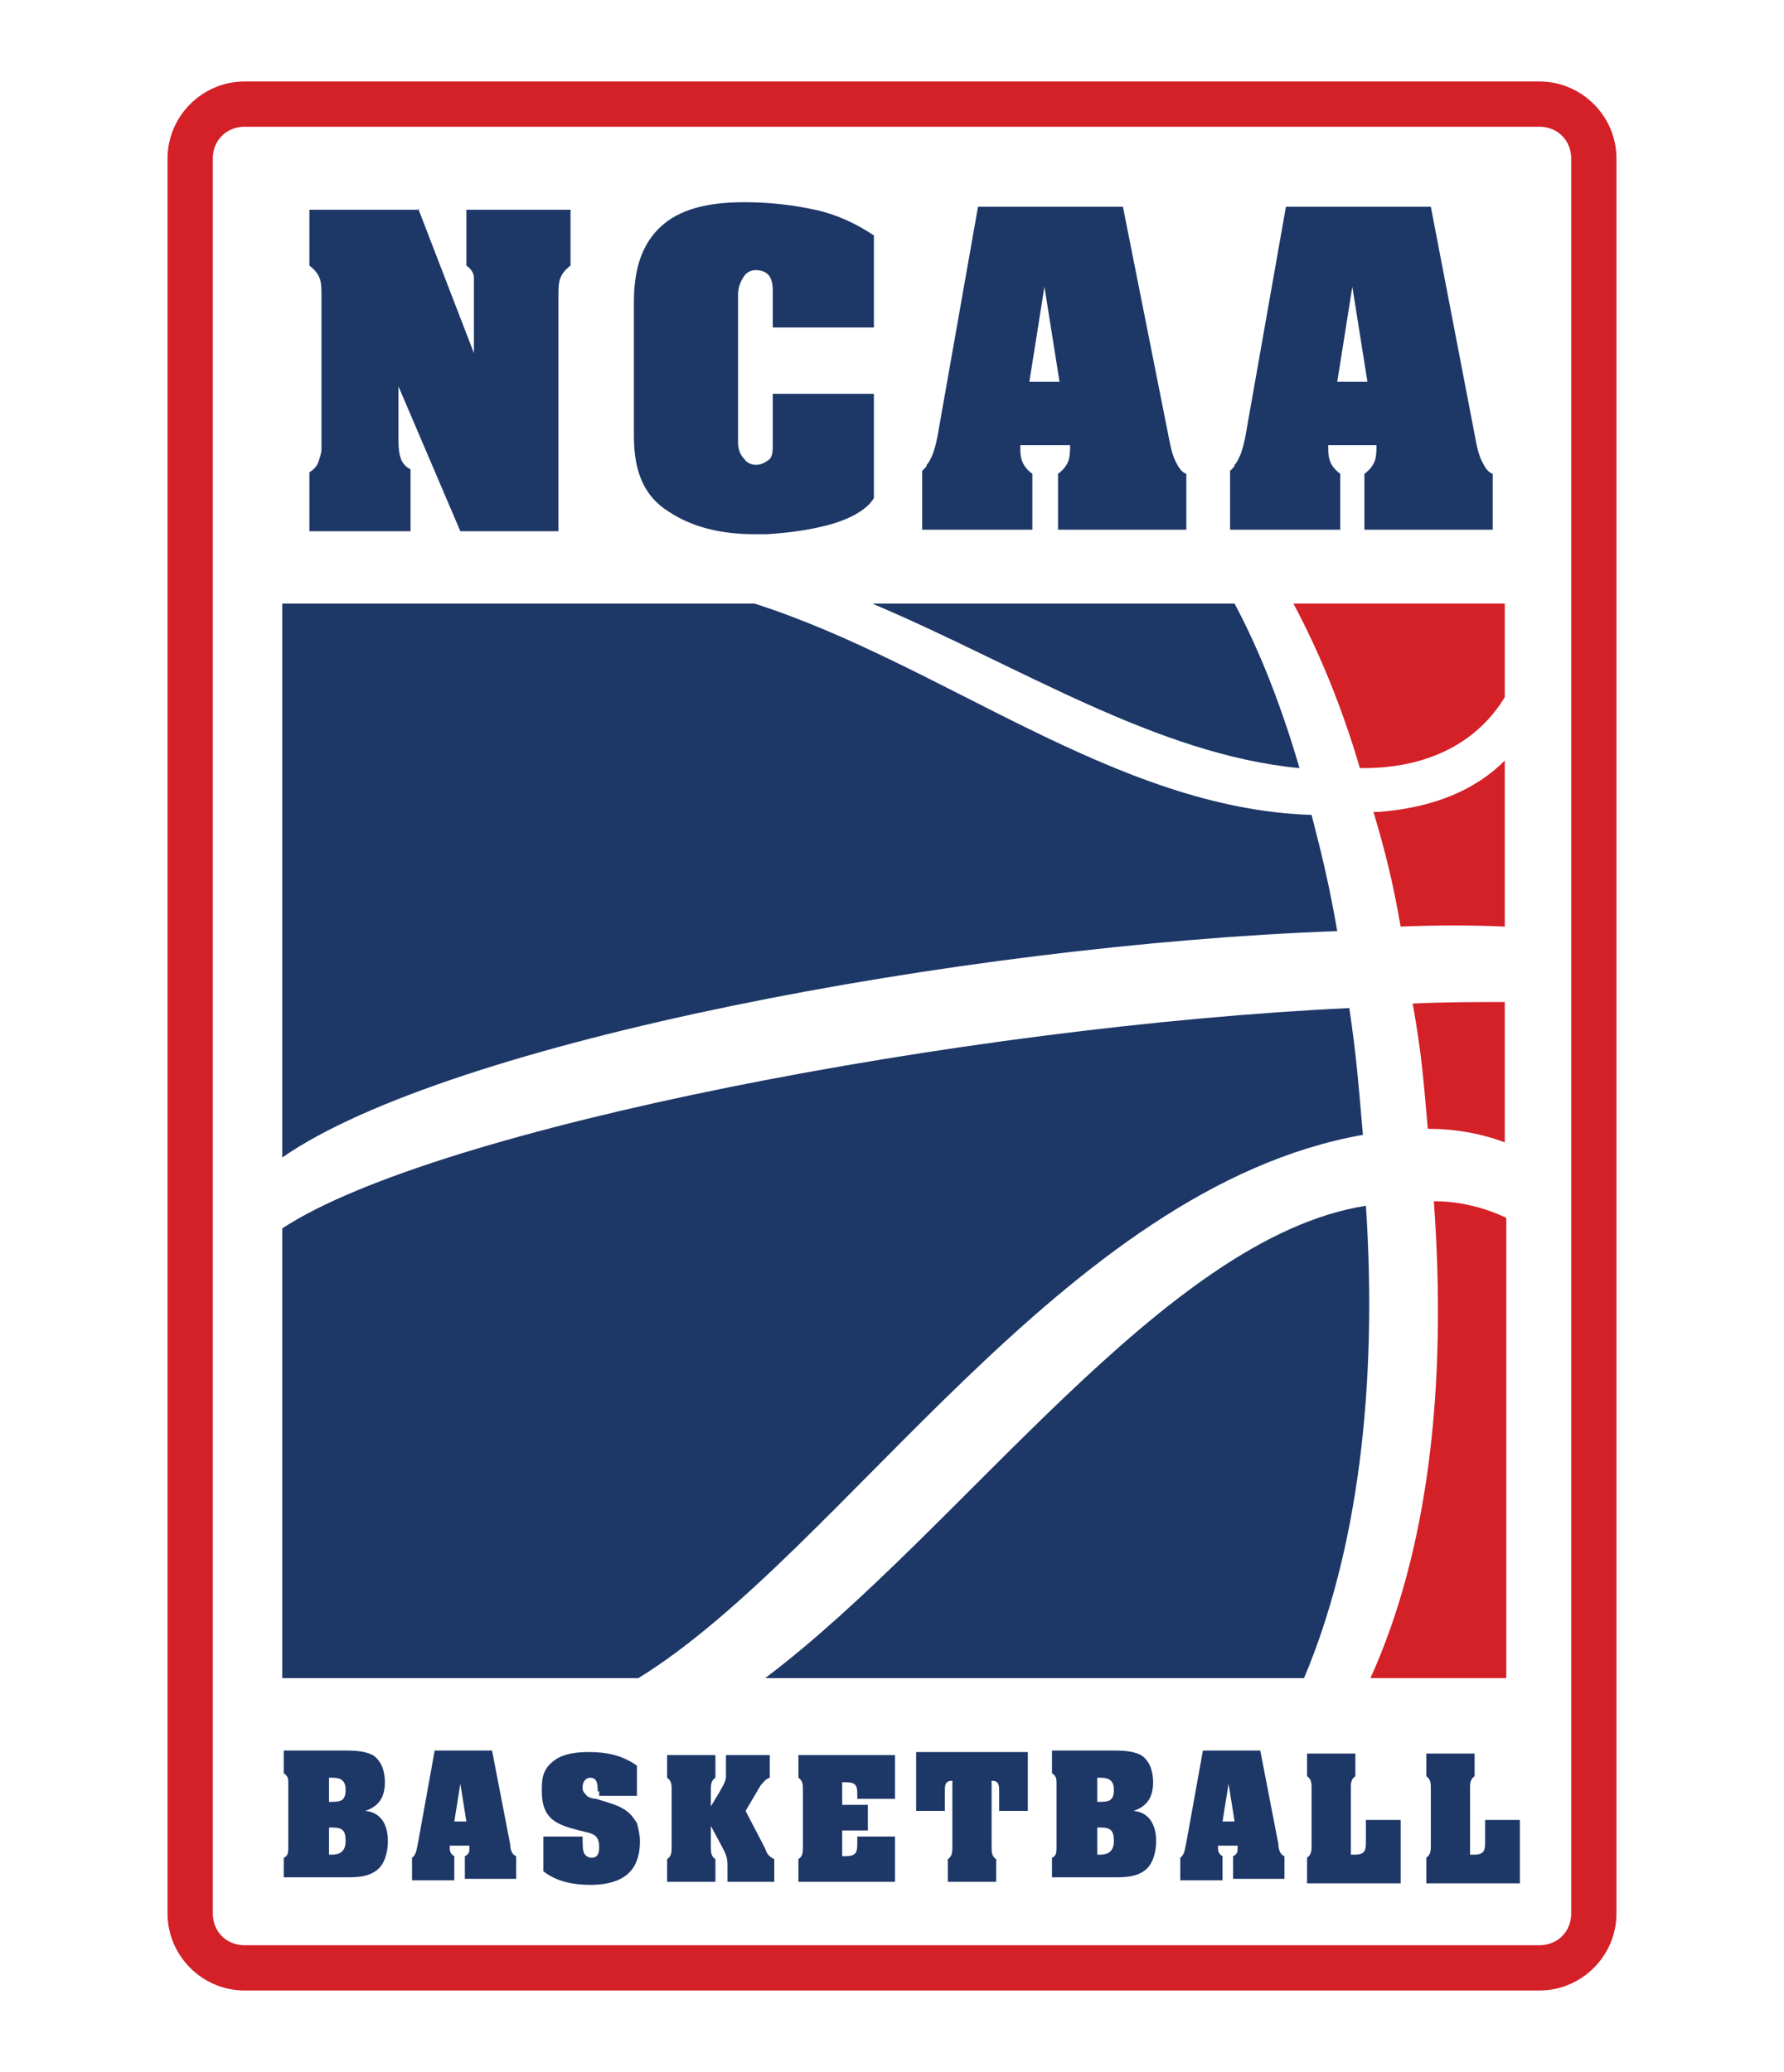 <?xml version="1.0" encoding="utf-8"?>
<!-- Generator: Adobe Illustrator 24.1.3, SVG Export Plug-In . SVG Version: 6.00 Build 0)  -->
<svg version="1.1" id="Layer_1" xmlns="http://www.w3.org/2000/svg" xmlns:xlink="http://www.w3.org/1999/xlink" x="0px" y="0px"
	 viewBox="0 0 118.2 137.3" enable-background="new 0 0 118.2 137.3" xml:space="preserve">
<g>
	<path fill="#1D3767" d="M27.7,13.8l3.7,9.6v-3.7c0-0.1,0-0.1,0-0.2c0-0.1,0-0.1,0-0.2c0-0.3,0-0.6,0-0.9c0-0.3-0.2-0.6-0.5-0.8
		v-3.7h6.9v3.7c-0.4,0.3-0.6,0.6-0.7,0.9c-0.1,0.3-0.1,0.7-0.1,1.2v15.5h-6.5l-4.1-9.6v3.3c0,0.5,0,0.9,0.1,1.3
		c0.1,0.4,0.3,0.7,0.7,0.9v4.1h-6.7v-3.9c0.3-0.2,0.5-0.4,0.6-0.7c0.1-0.3,0.2-0.6,0.2-0.8c0-0.1,0-0.2,0-0.2c0-0.1,0-0.1,0-0.2
		c0-0.1,0-0.1,0-0.2c0-0.1,0-0.1,0-0.2v-9c0-0.1,0-0.1,0-0.2c0-0.1,0-0.1,0-0.2c0-0.4,0-0.8-0.1-1.1c-0.1-0.3-0.3-0.6-0.7-0.9v-3.7
		H27.7z"/>
	<path fill="#1D3767" d="M51.2,19.2c0-0.4-0.1-0.8-0.3-1c-0.2-0.2-0.5-0.3-0.8-0.3c0,0,0,0,0,0c0,0,0,0,0,0c-0.3,0-0.6,0.1-0.8,0.4
		c-0.2,0.3-0.4,0.7-0.4,1.2v9.8c0,0.4,0.1,0.8,0.4,1.1c0.2,0.3,0.5,0.4,0.8,0.4c0,0,0,0,0,0c0,0,0,0,0,0c0.3,0,0.5-0.1,0.8-0.3
		s0.3-0.6,0.3-1.1v-3.3h6.7V33c-0.4,0.7-1.4,1.3-2.7,1.7c-1.4,0.4-2.8,0.6-4.4,0.7c-0.1,0-0.2,0-0.4,0c-0.1,0-0.2,0-0.4,0
		c-2.3,0-4.2-0.5-5.7-1.5c-1.6-1-2.3-2.6-2.3-5V20c0-2.3,0.6-3.9,1.8-5c1.2-1.1,3-1.6,5.5-1.6c1.8,0,3.3,0.2,4.7,0.5
		c1.4,0.3,2.7,0.9,3.9,1.7v6.1h-6.7V19.2z"/>
	<path fill="#1D3767" d="M77.5,29.3c0.1,0.5,0.2,0.9,0.4,1.3c0.2,0.4,0.4,0.7,0.7,0.8v3.7h-8.5v-3.7c0.4-0.3,0.6-0.6,0.7-0.9
		c0.1-0.3,0.1-0.7,0.1-1h-3.3c0,0.4,0,0.7,0.1,1c0.1,0.3,0.3,0.6,0.7,0.9v3.7h-7.3v-3.9c0.1-0.1,0.1-0.1,0.2-0.2s0.1-0.1,0.1-0.2
		c0.2-0.2,0.3-0.5,0.4-0.7c0.1-0.3,0.2-0.6,0.3-1.1l2.7-15.3h9.6L77.5,29.3z M69.2,19l-1,6.3h2L69.2,19z"/>
	<path fill="#1D3767" d="M97.8,29.3c0.1,0.5,0.2,0.9,0.4,1.3c0.2,0.4,0.4,0.7,0.7,0.8v3.7h-8.5v-3.7c0.4-0.3,0.6-0.6,0.7-0.9
		c0.1-0.3,0.1-0.7,0.1-1H88c0,0.4,0,0.7,0.1,1c0.1,0.3,0.3,0.6,0.7,0.9v3.7h-7.3v-3.9c0.1-0.1,0.1-0.1,0.2-0.2s0.1-0.1,0.1-0.2
		c0.2-0.2,0.3-0.5,0.4-0.7c0.1-0.3,0.2-0.6,0.3-1.1l2.7-15.3h9.6L97.8,29.3z M89.6,19l-1,6.3h2L89.6,19z"/>
</g>
<g>
	<path fill="#1D3767" d="M18.8,124.6v-1.5c0.3-0.1,0.3-0.4,0.3-0.7v-4.2c0-0.3,0-0.5-0.3-0.7v-1.5h3.9c0.7,0,1.4,0,2,0.3
		c0.6,0.4,0.8,1.1,0.8,1.8c0,1-0.4,1.6-1.3,1.9v0c1.1,0.1,1.5,1,1.5,2c0,0.7-0.2,1.5-0.7,1.9c-0.6,0.5-1.4,0.5-2.1,0.5H18.8z
		 M21.8,119.4H22c0.6,0,0.9-0.1,0.9-0.8c0-0.6-0.3-0.8-0.9-0.8h-0.2V119.4z M21.8,122.9h0.2c0.6,0,0.9-0.3,0.9-0.9
		c0-0.7-0.2-0.9-0.9-0.9h-0.2V122.9z"/>
	<path fill="#1D3767" d="M30.2,124.6h-2.9v-1.5c0.3-0.2,0.3-0.6,0.4-1l1.1-6.1h3.8l1.2,6.2c0,0.3,0.1,0.7,0.4,0.8v1.5h-3.4v-1.5
		c0.2-0.1,0.3-0.2,0.3-0.5c0-0.1,0-0.2,0-0.2h-1.3c0,0.1,0,0.2,0,0.2c0,0.2,0.1,0.4,0.3,0.5V124.6z M30.9,120.7l-0.4-2.5h0l-0.4,2.5
		H30.9z"/>
	<path fill="#1D3767" d="M39.6,118.7c0-0.4,0-0.9-0.5-0.9c-0.3,0-0.5,0.3-0.5,0.6c0,0.2,0,0.3,0.2,0.5c0.1,0.2,0.5,0.3,0.7,0.3
		c0.6,0.2,1.5,0.4,2,0.8c0.3,0.2,0.5,0.5,0.7,0.8c0.1,0.4,0.2,0.8,0.2,1.2v0c0,1.6-0.7,2.9-3.3,2.9c-1.1,0-2.2-0.2-3.1-0.9v-2.3h2.6
		c0,0.5,0,0.9,0.1,1.1c0.1,0.2,0.3,0.3,0.5,0.3c0.4,0,0.5-0.3,0.5-0.7c0-0.9-0.5-0.9-1.3-1.1c-1.6-0.4-2.5-0.8-2.5-2.6v-0.2
		c0-0.9,0.2-1.4,0.9-1.9c0.6-0.4,1.4-0.5,2.2-0.5c1.2,0,2.2,0.2,3.2,0.9v2h-2.5V118.7z"/>
	<path fill="#1D3767" d="M49.4,120l1.3,2.5c0.1,0.3,0.2,0.5,0.6,0.7v1.5h-3.1v-1c0-0.7-0.1-0.8-0.4-1.4l-0.7-1.3h0v1.4
		c0,0.3,0,0.6,0.3,0.8v1.5h-3.2v-1.5c0.3-0.2,0.3-0.5,0.3-0.8v-3.8c0-0.3,0-0.6-0.3-0.8v-1.5h3.2v1.5c-0.3,0.2-0.3,0.5-0.3,0.8v1.1
		l0.6-1c0.4-0.7,0.4-0.8,0.4-1.1v-1.3h2.9v1.5c-0.3,0.1-0.4,0.3-0.6,0.5L49.4,120z"/>
	<path fill="#1D3767" d="M59.3,121.6v3.1h-6.4v-1.5c0.3-0.2,0.3-0.5,0.3-0.8v-3.8c0-0.3,0-0.6-0.3-0.8v-1.5h6.4v2.9h-2.5v-0.3
		c0-0.6-0.1-0.8-0.8-0.8h-0.2v1.5h1.7v1.7h-1.7v1.7H56c0.8,0,0.8-0.3,0.8-1v-0.3H59.3z"/>
	<path fill="#1D3767" d="M60.7,116.1h7.4v3.9h-1.9v-1.4c0-0.4-0.1-0.6-0.5-0.6v4.4c0,0.3,0,0.6,0.3,0.8v1.5h-3.2v-1.5
		c0.3-0.2,0.3-0.5,0.3-0.8v-4.4c-0.4,0-0.5,0.2-0.5,0.6v1.4h-1.9V116.1z"/>
	<path fill="#1D3767" d="M69.7,124.6v-1.5c0.3-0.1,0.3-0.4,0.3-0.7v-4.2c0-0.3,0-0.5-0.3-0.7v-1.5h3.9c0.7,0,1.4,0,2,0.3
		c0.6,0.4,0.8,1.1,0.8,1.8c0,1-0.4,1.6-1.3,1.9v0c1.1,0.1,1.5,1,1.5,2c0,0.7-0.2,1.5-0.7,1.9c-0.6,0.5-1.4,0.5-2.1,0.5H69.7z
		 M72.7,119.4h0.2c0.6,0,0.9-0.1,0.9-0.8c0-0.6-0.3-0.8-0.9-0.8h-0.2V119.4z M72.7,122.9h0.2c0.6,0,0.9-0.3,0.9-0.9
		c0-0.7-0.2-0.9-0.9-0.9h-0.2V122.9z"/>
	<path fill="#1D3767" d="M81.1,124.6h-2.9v-1.5c0.3-0.2,0.3-0.6,0.4-1l1.1-6.1h3.8l1.2,6.2c0,0.3,0.1,0.7,0.4,0.8v1.5h-3.4v-1.5
		c0.2-0.1,0.3-0.2,0.3-0.5c0-0.1,0-0.2,0-0.2h-1.3c0,0.1,0,0.2,0,0.2c0,0.2,0.1,0.4,0.3,0.5V124.6z M81.8,120.7l-0.4-2.5h0l-0.4,2.5
		H81.8z"/>
	<path fill="#1D3767" d="M86.6,124.6v-1.5c0.3-0.2,0.3-0.5,0.3-0.8v-3.8c0-0.3,0-0.6-0.3-0.8v-1.5h3.2v1.5c-0.3,0.2-0.3,0.5-0.3,0.8
		v4.4h0.3c0.7,0,0.7-0.4,0.7-0.9v-1.4h2.3v4.2H86.6z"/>
	<path fill="#1D3767" d="M94.5,124.6v-1.5c0.3-0.2,0.3-0.5,0.3-0.8v-3.8c0-0.3,0-0.6-0.3-0.8v-1.5h3.2v1.5c-0.3,0.2-0.3,0.5-0.3,0.8
		v4.4h0.3c0.7,0,0.7-0.4,0.7-0.9v-1.4h2.3v4.2H94.5z"/>
</g>
<g>
	<path fill="#D42027" d="M91,53.8c0.8,2.7,1.3,4.7,1.8,7.6c2.4-0.1,4.7-0.1,6.9,0v-11c-1.9,1.9-4.6,3.1-8.3,3.4
		C91.3,53.8,91.2,53.8,91,53.8z"/>
	<path fill="#1D3767" d="M50.7,111.2h35.7c3.5-8.3,4.9-19.1,4.1-31.3C77.1,82,63.8,101.3,50.7,111.2z"/>
	<path fill="#D42027" d="M90.1,50.9c0.1,0,0.2,0,0.2,0c4.6,0,7.7-1.9,9.4-4.7V40H85.7C87.4,43.2,88.9,46.8,90.1,50.9z"/>
	<path fill="#D42027" d="M93.6,66.5c0.6,3.4,0.7,4.9,1,8.3c1.8,0,3.5,0.3,5.1,0.9v-9.3C97.8,66.4,95.8,66.4,93.6,66.5z"/>
	<path fill="#1D3767" d="M90.3,75.2c-0.3-3.4-0.4-5-0.9-8.4C64,68,28.9,74.7,18.7,81.4v29.8h23.6C55.9,102.8,70.5,78.7,90.3,75.2z"
		/>
	<path fill="#D42027" d="M95,79.6c0.9,12.4-0.4,23.2-4.2,31.6h9V80.7C98.3,80,96.7,79.6,95,79.6z"/>
	<path fill="#1D3767" d="M88.6,61.7c-0.5-2.9-1-5-1.7-7.7C73.9,53.6,62.5,44,50,40H18.7v36.7C29.8,69,63.8,62.6,88.6,61.7z"/>
	<path fill="#1D3767" d="M86.1,50.9c-1.2-4.1-2.6-7.7-4.3-10.9h-24C67.5,44.1,76.6,50,86.1,50.9z"/>
</g>
<path fill="#D42027" d="M102,131.9H16.2c-2.8,0-5.1-2.3-5.1-5.1V10.5c0-2.8,2.3-5.1,5.1-5.1H102c2.8,0,5.1,2.3,5.1,5.1v116.3
	C107.1,129.6,104.8,131.9,102,131.9z M16.2,8.4c-1.2,0-2.1,0.9-2.1,2.1v116.3c0,1.2,0.9,2.1,2.1,2.1H102c1.2,0,2.1-0.9,2.1-2.1V10.5
	c0-1.2-0.9-2.1-2.1-2.1H16.2z"/>
</svg>
